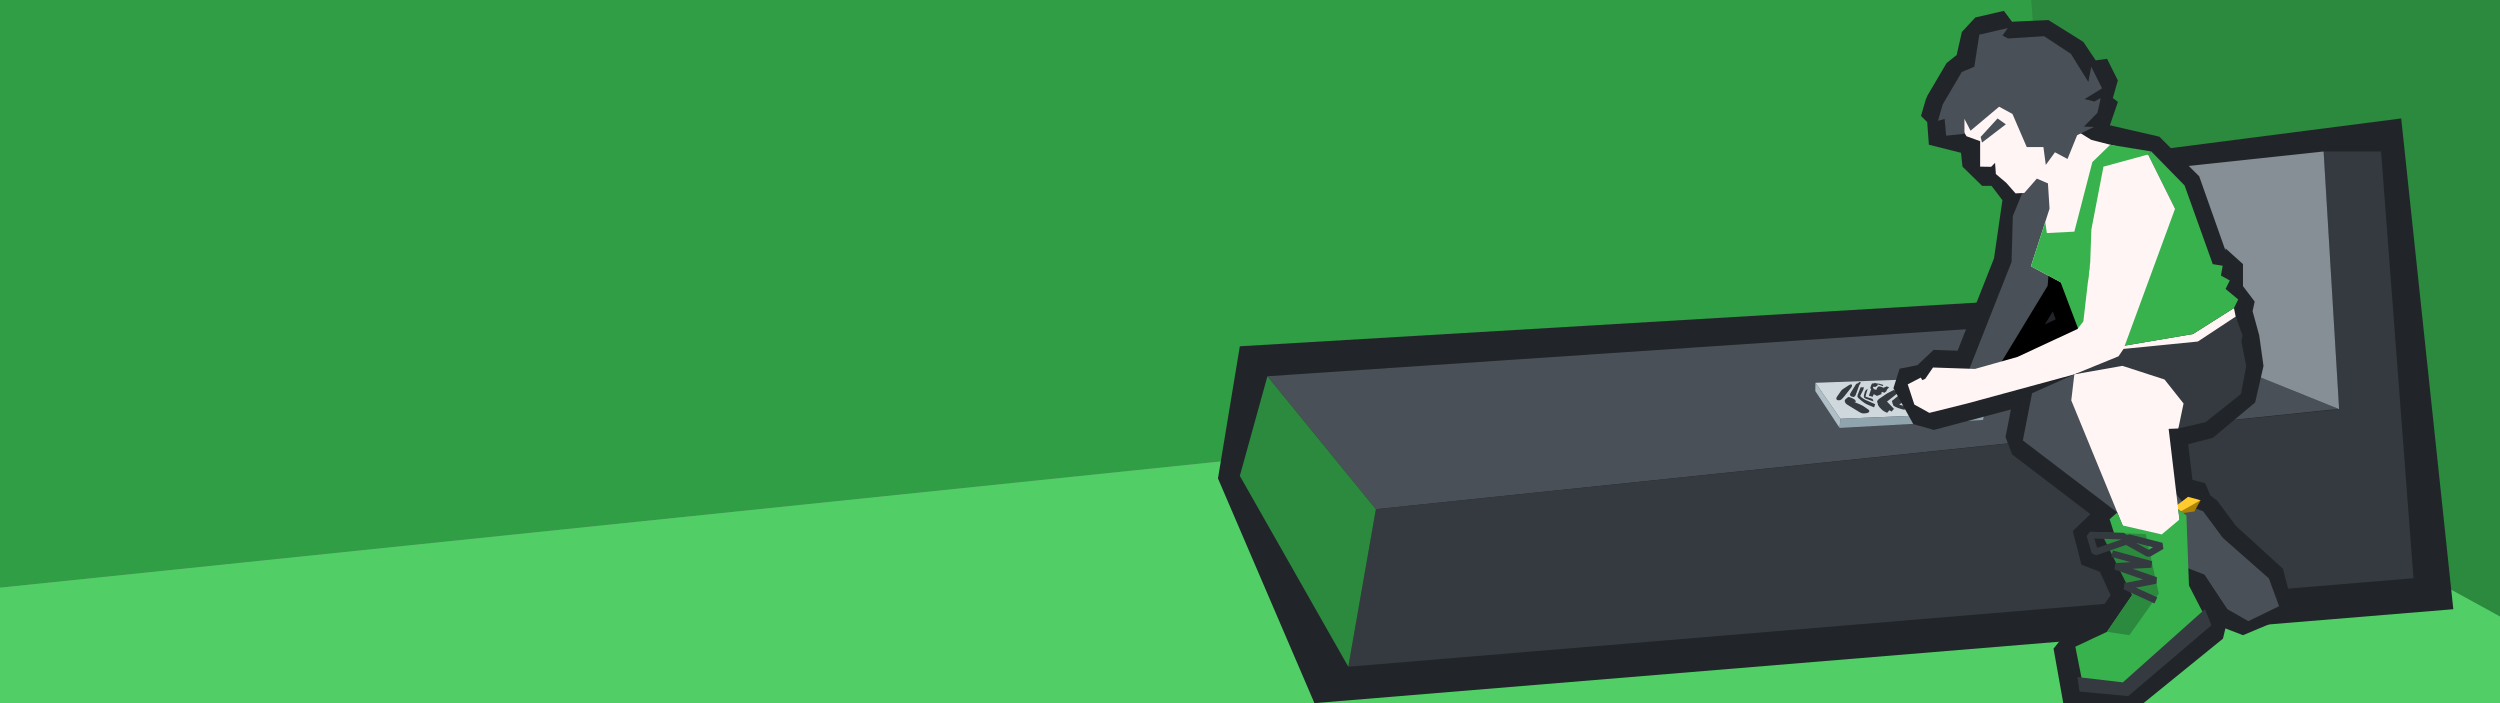 <?xml version="1.0" encoding="UTF-8" standalone="no"?>
<svg version="1.1" id="svg3820" width="1920" height="540" viewBox="0 0 1920 540" sodipodi:docname="self-portrait-wider.svg" inkscape:version="1.4.1 (93de688d07, 2025-03-30)" inkscape:export-filename="/home/elm/Documents/Self-Portrait/export/self-portrait.png" inkscape:export-xdpi="192" inkscape:export-ydpi="192" xmlns:inkscape="http://www.inkscape.org/namespaces/inkscape" xmlns:sodipodi="http://sodipodi.sourceforge.net/DTD/sodipodi-0.dtd" xmlns="http://www.w3.org/2000/svg" xmlns:svg="http://www.w3.org/2000/svg" xmlns:rdf="http://www.w3.org/1999/02/22-rdf-syntax-ns#" xmlns:cc="http://creativecommons.org/ns#" xmlns:dc="http://purl.org/dc/elements/1.1/">
    <rect x="0" y="0" width="1920" height="540" fill="#808080" stroke="none"/>
    <sodipodi:namedview pagecolor="#ffffff" bordercolor="#666666" borderopacity="1" objecttolerance="10" gridtolerance="10" guidetolerance="10" inkscape:pageopacity="0" inkscape:pageshadow="2" inkscape:window-width="1849" inkscape:window-height="1024" id="namedview3822" showgrid="false" units="px" inkscape:snap-others="true" inkscape:snap-global="true" inkscape:zoom="0.67493617" inkscape:cx="1891.3196" inkscape:cy="92.781858" inkscape:window-x="71" inkscape:window-y="30" inkscape:window-maximized="1" inkscape:current-layer="layer15" inkscape:snap-bbox="true" inkscape:snap-grids="false" inkscape:bbox-paths="true" inkscape:bbox-nodes="true" inkscape:object-paths="true" inkscape:snap-intersection-paths="true" showguides="false" inkscape:guide-bbox="true" inkscape:snap-bbox-edge-midpoints="true" inkscape:snap-bbox-midpoints="true" inkscape:snap-smooth-nodes="true" inkscape:snap-midpoints="true" inkscape:snap-object-midpoints="true" inkscape:snap-center="true" inkscape:snap-page="true" inkscape:snap-nodes="true" inkscape:snap-to-guides="true" inkscape:showpageshadow="0" inkscape:pagecheckerboard="0" inkscape:deskcolor="#d1d1d1">
        <inkscape:grid spacingy="24" spacingx="24" units="in" id="grid3830" type="xygrid" originx="0" originy="0" />
        <sodipodi:guide id="guide1071" position="408.0,0" orientation="1056.0,0" inkscape:locked="false" />
        <sodipodi:guide id="guide1073" position="0,352.0" orientation="0,816.0" inkscape:locked="false" />
        <sodipodi:guide id="guide1075" position="0,704.0" orientation="0,816.0" inkscape:locked="false" />
        <sodipodi:guide position="0,1056" orientation="0,816" id="guide1181" inkscape:locked="false" />
        <sodipodi:guide position="816,1056" orientation="1056,0" id="guide1183" inkscape:locked="false" />
        <sodipodi:guide position="816,0" orientation="0,-816" id="guide1185" inkscape:locked="false" />
        <sodipodi:guide position="0,0" orientation="-1056,0" id="guide1187" inkscape:locked="false" />
        <sodipodi:guide position="-423.744,161.741" orientation="161.741,0" id="guide926" inkscape:locked="false" />
        <sodipodi:guide position="-423.744,0" orientation="0,1920" id="guide928" inkscape:locked="false" />
        <sodipodi:guide position="1496.256,0" orientation="-327.472,-0.508" id="guide930" inkscape:locked="false" />
        <sodipodi:guide position="1920,168.066" orientation="168.066,0" inkscape:locked="false" id="guide1008" />
        <sodipodi:guide position="1920,0" orientation="0,-960" inkscape:locked="false" id="guide1010" />
        <sodipodi:guide position="960,0" orientation="-141.803,0" inkscape:locked="false" id="guide1012" />
        <sodipodi:guide position="1920,287.199" orientation="86.968,0" inkscape:locked="false" id="guide1088" />
        <sodipodi:guide position="1920,200.23" orientation="200.23,0" inkscape:locked="false" id="guide1090" />
        <sodipodi:guide position="1920,0" orientation="0,-2287.442" inkscape:locked="false" id="guide1092" />
        <sodipodi:guide position="-367.442,0" orientation="-50.682,0" inkscape:locked="false" id="guide1094" />
        <sodipodi:guide position="-367.442,50.682" orientation="-236.516,2287.442" inkscape:locked="false" id="guide1096" />
    </sodipodi:namedview>
    <defs id="defs3824">
        <inkscape:path-effect effect="powerstroke" message="" id="path-effect45" is_visible="true" lpeversion="1.3" scale_width="1" interpolator_type="CubicBezierJohan" interpolator_beta="0.2" start_linecap_type="zerowidth" end_linecap_type="zerowidth" offset_points="0,0.89" linejoin_type="extrp_arc" miter_limit="4" not_jump="false" sort_points="true" />
        <inkscape:path-effect effect="powerstroke" message="" id="path-effect43" is_visible="true" lpeversion="1.3" scale_width="1" interpolator_type="CubicBezierJohan" interpolator_beta="0.2" start_linecap_type="zerowidth" end_linecap_type="zerowidth" offset_points="0,0.89" linejoin_type="extrp_arc" miter_limit="4" not_jump="false" sort_points="true" />
        <inkscape:path-effect effect="powerstroke" message="" id="path-effect41" is_visible="true" lpeversion="1.3" scale_width="1" interpolator_type="CubicBezierJohan" interpolator_beta="0.2" start_linecap_type="zerowidth" end_linecap_type="zerowidth" offset_points="8.40197570706689e-16,0.89" linejoin_type="extrp_arc" miter_limit="4" not_jump="false" sort_points="true" />
        <inkscape:path-effect effect="powerstroke" message="" id="path-effect39" is_visible="true" lpeversion="1.3" scale_width="1" interpolator_type="CubicBezierJohan" interpolator_beta="0.2" start_linecap_type="zerowidth" end_linecap_type="zerowidth" offset_points="0,0.89" linejoin_type="extrp_arc" miter_limit="4" not_jump="false" sort_points="true" />
        <inkscape:path-effect effect="powerstroke" message="" id="path-effect37" is_visible="true" lpeversion="1.3" scale_width="1" interpolator_type="CubicBezierJohan" interpolator_beta="0.2" start_linecap_type="zerowidth" end_linecap_type="zerowidth" offset_points="0,0.89" linejoin_type="extrp_arc" miter_limit="4" not_jump="false" sort_points="true" />
        <inkscape:path-effect effect="powerstroke" message="" id="path-effect36" is_visible="true" lpeversion="1.3" scale_width="1" interpolator_type="CubicBezierJohan" interpolator_beta="0.2" start_linecap_type="zerowidth" end_linecap_type="zerowidth" offset_points="0.01,0.89" linejoin_type="extrp_arc" miter_limit="4" not_jump="false" sort_points="true" />
        <inkscape:path-effect effect="powerstroke" message="" id="path-effect35" is_visible="true" lpeversion="1.3" scale_width="1" interpolator_type="CubicBezierJohan" interpolator_beta="0.2" start_linecap_type="zerowidth" end_linecap_type="zerowidth" offset_points="0.026,2.462" linejoin_type="extrp_arc" miter_limit="4" not_jump="false" sort_points="true" />
        <inkscape:path-effect effect="powerstroke" message="" id="path-effect34" is_visible="true" lpeversion="1.3" scale_width="1" interpolator_type="CubicBezierJohan" interpolator_beta="0.2" start_linecap_type="zerowidth" end_linecap_type="zerowidth" offset_points="0.001,2.923" linejoin_type="extrp_arc" miter_limit="4" not_jump="false" sort_points="true" />
        <inkscape:path-effect effect="powerstroke" message="" id="path-effect33" is_visible="true" lpeversion="1.3" scale_width="1" interpolator_type="CubicBezierJohan" interpolator_beta="0.2" start_linecap_type="zerowidth" end_linecap_type="zerowidth" offset_points="0,4.444" linejoin_type="extrp_arc" miter_limit="4" not_jump="false" sort_points="true" />
        <inkscape:path-effect effect="powerstroke" message="" id="path-effect32" is_visible="true" lpeversion="1.3" scale_width="1" interpolator_type="CubicBezierJohan" interpolator_beta="0.2" start_linecap_type="zerowidth" end_linecap_type="zerowidth" offset_points="0,4.444" linejoin_type="extrp_arc" miter_limit="4" not_jump="false" sort_points="true" />
        <inkscape:path-effect effect="powerstroke" message="" id="path-effect30" is_visible="true" lpeversion="1.3" scale_width="1" interpolator_type="CubicBezierJohan" interpolator_beta="0.2" start_linecap_type="zerowidth" end_linecap_type="zerowidth" offset_points="0,4.444" linejoin_type="extrp_arc" miter_limit="4" not_jump="false" sort_points="true" />
        <inkscape:path-effect effect="powerstroke" message="" id="path-effect28" is_visible="true" lpeversion="1.3" scale_width="1" interpolator_type="CubicBezierJohan" interpolator_beta="0.2" start_linecap_type="zerowidth" end_linecap_type="zerowidth" offset_points="0,4.444" linejoin_type="extrp_arc" miter_limit="4" not_jump="false" sort_points="true" />
        <inkscape:path-effect effect="powerstroke" message="" id="path-effect26" is_visible="true" lpeversion="1.3" scale_width="1" interpolator_type="CubicBezierJohan" interpolator_beta="0.2" start_linecap_type="zerowidth" end_linecap_type="zerowidth" offset_points="0,4.444" linejoin_type="extrp_arc" miter_limit="4" not_jump="false" sort_points="true" />
        <inkscape:path-effect effect="powerstroke" message="" id="path-effect23" is_visible="true" lpeversion="1.3" scale_width="1" interpolator_type="CubicBezierJohan" interpolator_beta="0.2" start_linecap_type="zerowidth" end_linecap_type="zerowidth" offset_points="0,4.444" linejoin_type="extrp_arc" miter_limit="4" not_jump="false" sort_points="true" />
        <inkscape:path-effect effect="powerstroke" message="" id="path-effect20" is_visible="true" lpeversion="1.3" scale_width="1" interpolator_type="CubicBezierJohan" interpolator_beta="0.2" start_linecap_type="zerowidth" end_linecap_type="zerowidth" offset_points="0,4.444" linejoin_type="extrp_arc" miter_limit="4" not_jump="false" sort_points="true" />
        <inkscape:path-effect effect="powerstroke" message="" id="path-effect18" is_visible="true" lpeversion="1.3" scale_width="1" interpolator_type="CubicBezierJohan" interpolator_beta="0.2" start_linecap_type="zerowidth" end_linecap_type="zerowidth" offset_points="0,4.444" linejoin_type="extrp_arc" miter_limit="4" not_jump="false" sort_points="true" />
        <clipPath id="clipPath3842" clipPathUnits="userSpaceOnUse">
            <rect style="stroke-width:3.775" y="0" x="0" height="1056" width="816" id="rect3844" />
        </clipPath>
        <clipPath id="clipPath3842-3" clipPathUnits="userSpaceOnUse">
            <rect style="stroke-width:3.775" y="0" x="0" height="1056" width="816" id="rect3844-5" />
        </clipPath>
        <clipPath id="clipPath3842-3-9" clipPathUnits="userSpaceOnUse">
            <rect style="stroke-width:3.775" y="0" x="0" height="1056" width="816" id="rect3844-5-1" />
        </clipPath>
        <clipPath id="clipPath3842-3-9-2" clipPathUnits="userSpaceOnUse">
            <rect style="stroke-width:3.775" y="0" x="0" height="1056" width="816" id="rect3844-5-1-7" />
        </clipPath>
        <clipPath id="clipPath3842-3-9-2-3" clipPathUnits="userSpaceOnUse">
            <rect style="stroke-width:3.775" y="0" x="0" height="1056" width="816" id="rect3844-5-1-7-6" />
        </clipPath>
        <inkscape:path-effect effect="fill_between_many" method="bsplinespiro" autoreverse="false" close="false" join="false" linkedpaths="#path18,0,1" id="path-effect19" />
        <inkscape:path-effect effect="fill_between_many" method="bsplinespiro" autoreverse="false" close="false" join="false" linkedpaths="#path20,0,1" id="path-effect21" />
        <inkscape:path-effect effect="fill_between_many" method="bsplinespiro" autoreverse="false" close="false" join="false" linkedpaths="#path23,0,1" id="path-effect24" />
        <inkscape:path-effect effect="fill_between_many" method="bsplinespiro" autoreverse="false" close="false" join="false" linkedpaths="#path26,0,1" id="path-effect27" />
        <inkscape:path-effect effect="fill_between_many" method="bsplinespiro" autoreverse="false" close="false" join="false" linkedpaths="#path28,0,1" id="path-effect29" />
        <inkscape:path-effect effect="fill_between_many" method="bsplinespiro" autoreverse="false" close="false" join="false" linkedpaths="#path30,0,1" id="path-effect31" />
        <inkscape:path-effect effect="fill_between_many" method="bsplinespiro" autoreverse="false" close="false" join="false" linkedpaths="#path37,0,1" id="path-effect38" />
        <inkscape:path-effect effect="fill_between_many" method="bsplinespiro" autoreverse="false" close="false" join="false" linkedpaths="#path39,0,1" id="path-effect40" />
        <inkscape:path-effect effect="fill_between_many" method="bsplinespiro" autoreverse="false" close="false" join="false" linkedpaths="#path40,0,1" id="path-effect42" />
        <inkscape:path-effect effect="fill_between_many" method="bsplinespiro" autoreverse="false" close="false" join="false" linkedpaths="#path42,0,1" id="path-effect44" />
        <inkscape:path-effect effect="fill_between_many" method="bsplinespiro" autoreverse="false" close="false" join="false" linkedpaths="#path44,0,1" id="path-effect46" />
    </defs>
    <g style="display:inline" inkscape:label="bottom" id="layer8" inkscape:groupmode="layer" transform="translate(0,-516)" sodipodi:insensitive="true" />
    <g style="display:inline" inkscape:label="bg" id="layer13" inkscape:groupmode="layer" transform="translate(0,-516)">
        <g style="display:inline;opacity:1" inkscape:label="walls" id="layer16" inkscape:groupmode="layer">
            <path inkscape:connector-curvature="0" id="path1056" d="M 0,967.325 V 516 H 1920 V 768.801 Z" style="fill:#2f9e44;stroke:none;stroke-width:0.596px;stroke-linecap:butt;stroke-linejoin:miter;stroke-opacity:1" sodipodi:nodetypes="ccccc" />
        </g>
        <g inkscape:label="floor" id="layer17" inkscape:groupmode="layer" style="display:inline">
            <path sodipodi:nodetypes="cccccc" inkscape:connector-curvature="0" id="path1022" d="M 1920,768.801 V 855.77 1056 H 0 V 967.325 Z" style="display:inline;fill:#51cf66;stroke:none;stroke-width:0.596px;stroke-linecap:butt;stroke-linejoin:miter;stroke-opacity:1" />
        </g>
        <g inkscape:label="surface" id="layer15" inkscape:groupmode="layer" style="display:inline">
            <path style="font-variation-settings:normal;opacity:1;vector-effect:none;fill:#2b8a3e;fill-opacity:1;stroke-width:1;stroke-linecap:butt;stroke-linejoin:miter;stroke-miterlimit:4;stroke-dasharray:1, 5.997;stroke-dashoffset:0;stroke-opacity:1;-inkscape-stroke:none;paint-order:fill markers stroke" d="M 1920,473.46 1581.535,287.798 1559.983,0 H 1920 Z" id="path18" transform="translate(0,516)" />
            <path style="font-variation-settings:normal;opacity:1;vector-effect:none;fill:#212529;fill-opacity:1;stroke-width:1;stroke-linecap:butt;stroke-linejoin:miter;stroke-miterlimit:4;stroke-dasharray:1, 5.997;stroke-dashoffset:0;stroke-opacity:1;-inkscape-stroke:none;paint-order:fill markers stroke" d="M 935.397,883.442 952.189,781.94 1631.992,741.662 1649.994,631.969 1844.125,606.965 1884.148,983.875 1009.478,1056 Z" id="path22" sodipodi:nodetypes="cccccccc" />
            <path id="path880" style="fill:#495057;stroke:none;stroke-width:0.596px;stroke-linecap:butt;stroke-linejoin:miter;stroke-opacity:1" d="M 1624.922,761.057 1617.641,761.572 1617.67,761.584 973.386,804.959 1056.68,907.047 1788.934,830.721 1796.436,830.232 Z" sodipodi:nodetypes="cccccccc" />
            <path id="path14" style="font-variation-settings:normal;opacity:1;vector-effect:none;fill:#343a40;fill-opacity:1;stroke-width:1;stroke-linecap:butt;stroke-linejoin:miter;stroke-miterlimit:4;stroke-dasharray:1, 5.997;stroke-dashoffset:0;stroke-opacity:1;-inkscape-stroke:none;paint-order:fill markers stroke" d="M 1784.531,632.334 1796.436,830.232 1056.68,907.047 1035.488,1028.039 1853.541,960.066 1828.65,632.334 Z" sodipodi:nodetypes="ccccccc" />
            <path style="font-variation-settings:normal;opacity:1;vector-effect:none;fill:#2b8a3e;fill-opacity:1;stroke-width:1;stroke-linecap:butt;stroke-linejoin:miter;stroke-miterlimit:4;stroke-dasharray:1, 5.997;stroke-dashoffset:0;stroke-opacity:1;-inkscape-stroke:none;paint-order:fill markers stroke" d="M 973.386,804.959 952.189,881.467 1035.489,1028.039 1056.68,907.047 Z" id="path19" sodipodi:nodetypes="ccccc" />
            <path style="font-variation-settings:normal;opacity:1;vector-effect:none;fill:#868e96;fill-opacity:1;stroke-width:1;stroke-linecap:butt;stroke-linejoin:miter;stroke-miterlimit:4;stroke-dasharray:1, 5.997;stroke-dashoffset:0;stroke-opacity:1;-inkscape-stroke:none;paint-order:fill markers stroke" d="M 1784.531,632.334 1622.778,649.651 1644.911,749.108 1724.313,801.144 1796.436,830.232 Z" id="path21" />
        </g>
        <g inkscape:groupmode="layer" id="layer18" inkscape:label="paper">
            <path style="fill:#cfd8dc;stroke:none;stroke-width:0.596px;stroke-linecap:butt;stroke-linejoin:miter;stroke-opacity:1" d="M 1524.199,832.96 1413.425,837.613 1394.234,809.997 1501.226,806.09 Z" id="path1190" inkscape:connector-curvature="0" sodipodi:nodetypes="ccccc" />
            <path style="fill:#b0bec5;stroke:none;stroke-width:0.596px;stroke-linecap:butt;stroke-linejoin:miter;stroke-opacity:1" d="M 1413.425,837.613 1412.801,844.634 1394.163,816.323 1394.235,809.997 Z" id="path1192" inkscape:connector-curvature="0" sodipodi:nodetypes="ccccc" />
            <path style="fill:#90a4ae;stroke:none;stroke-width:0.596px;stroke-linecap:butt;stroke-linejoin:miter;stroke-opacity:1" d="M 1524.199,832.96 1522.945,838.507 1412.801,844.634 1413.425,837.613 Z" id="path1194" inkscape:connector-curvature="0" sodipodi:nodetypes="ccccc" />
            <path style="opacity:1;fill:#343a40;fill-rule:nonzero;stroke:none;stroke-width:0.596" d="M 1428.123,809.379 C 1428.183,809.366 1428.247,809.371 1428.305,809.395 1428.573,809.55 1428.88,809.63 1429.162,809.758 1428.679,810.582 1428.197,811.406 1427.714,812.229 1427.607,812.289 1427.547,812.467 1427.651,812.556 L 1425.072,819.627 C 1424.678,820.055 1424.283,820.484 1423.888,820.912 1423.226,820.789 1422.563,820.666 1421.901,820.542 1421.447,820.246 1420.953,819.892 1420.809,819.338 1420.809,819.33 1420.809,819.327 1420.809,819.321 1420.734,819.269 1420.68,819.225 1420.688,819.211 1420.72,819.165 1420.751,819.12 1420.784,819.076 1420.772,818.699 1420.931,818.325 1421.133,818.011 1422.2,816.261 1423.287,814.523 1424.361,812.777 1424.718,812.2 1425.075,811.622 1425.432,811.045 1425.66,810.735 1426.035,810.513 1426.429,810.543 1427.048,810.354 1427.428,809.787 1427.957,809.454 1428.006,809.418 1428.063,809.39 1428.125,809.378 Z M 1441.296,810.052 1441.346,810.111 C 1441.358,810.225 1441.19,810.025 1441.296,810.052 Z M 1439.932,810.082 C 1440.36,810.214 1440.789,810.345 1441.217,810.477 L 1443.186,810.687 C 1444.251,811.004 1445.317,811.32 1446.382,811.637 1446.236,811.925 1446.089,812.214 1445.943,812.502 1444.781,812.09 1443.619,811.678 1442.457,811.266 1442.32,811.332 1442.136,811.291 1442.05,811.162 1441.974,811.216 1442.11,811.326 1442.02,811.371 1441.914,811.807 1441.805,812.243 1441.697,812.679 L 1440.748,812.508 C 1440.674,812.764 1440.602,813.021 1440.528,813.277 1439.914,813.164 1439.3,813.051 1438.685,812.937 1438.597,813.235 1438.509,813.532 1438.42,813.83 1438.611,814.022 1438.803,814.214 1438.994,814.406 1438.973,814.534 1438.954,814.663 1438.936,814.792 1439.634,815.002 1440.333,815.212 1441.032,815.421 1441.125,815.388 1441.005,815.244 1441.107,815.219 1441.309,814.745 1441.511,814.272 1441.713,813.798 1442.113,813.431 1442.513,813.063 1442.913,812.695 1443.553,812.835 1444.194,812.975 1444.835,813.114 1445.406,813.358 1445.976,813.602 1446.547,813.846 1446.547,813.766 1446.652,813.688 1446.721,813.753 L 1448.581,812.904 C 1448.702,812.861 1448.84,812.841 1448.934,812.744 L 1450.619,813.313 1450.525,813.356 C 1450.6,813.338 1450.722,813.364 1450.759,813.267 1450.798,813.282 1450.86,813.384 1450.913,813.322 1450.409,813.854 1449.906,814.386 1449.403,814.918 1449.13,815.479 1448.857,816.04 1448.584,816.601 1448.11,816.947 1447.636,817.293 1447.162,817.639 L 1445.411,817.005 C 1445.144,817.005 1444.956,817.319 1445.054,817.558 L 1444.909,818.708 C 1443.782,819.158 1442.655,819.609 1441.528,820.06 1440.955,819.742 1440.382,819.424 1439.809,819.107 1439.543,818.986 1439.276,818.864 1439.01,818.743 1438.747,819.4 1438.485,820.057 1438.222,820.715 1437.253,820.453 1436.284,820.192 1435.315,819.931 1435.885,818.259 1436.456,816.587 1437.026,814.915 1436.792,814.604 1436.559,814.293 1436.325,813.982 1436.542,813.365 1436.758,812.749 1436.975,812.132 1437.22,811.565 1437.466,810.997 1437.711,810.43 1437.956,810.48 1438.201,810.531 1438.445,810.581 1438.413,810.724 1438.694,810.698 1438.642,810.564 1439.073,810.404 1439.503,810.243 1439.934,810.082 Z M 1421.775,811.177 C 1422.301,811.456 1422.474,812.155 1422.276,812.69 1422.058,813.301 1421.608,813.788 1421.222,814.297 1419.617,816.337 1418.013,818.378 1416.409,820.417 1415.737,821.153 1415.066,821.889 1414.395,822.624 1413.813,822.945 1413.24,823.383 1412.545,823.382 1411.961,823.413 1411.302,823.453 1410.807,823.086 1410.361,822.738 1410.182,822.102 1410.367,821.569 1410.56,821.004 1410.944,820.531 1411.266,820.036 1412.169,818.726 1413.072,817.416 1413.975,816.107 1414.422,815.572 1414.945,815.099 1415.53,814.717 1416.923,813.758 1418.353,812.856 1419.773,811.939 1420.285,811.645 1420.814,811.37 1421.385,811.207 1421.513,811.186 1421.645,811.156 1421.775,811.177 Z M 1428.955,813.42 1428.975,813.446 C 1428.963,813.536 1429.131,813.537 1429.134,813.454 1429.209,813.433 1429.302,813.513 1429.357,813.428 1429.455,813.544 1429.618,813.382 1429.723,813.478 L 1431.54,813.503 1430.947,815.437 C 1430.157,816.994 1429.367,818.55 1428.577,820.107 1429.044,820.574 1429.51,821.041 1429.977,821.508 1430.777,822.001 1431.577,822.494 1432.377,822.987 1434.955,824.136 1437.534,825.286 1440.112,826.436 1439.854,827.234 1439.596,828.031 1439.338,828.828 1438.773,828.628 1438.207,828.399 1437.644,828.18 1436.333,827.641 1435.009,827.131 1433.729,826.52 1433.072,826.223 1432.465,825.83 1431.853,825.45 1431.138,824.935 1430.425,824.418 1429.733,823.873 1428.866,823.144 1427.985,822.429 1427.179,821.632 1426.751,821.226 1426.445,820.638 1426.524,820.035 1426.615,819.377 1426.898,818.768 1427.123,818.149 1427.719,816.568 1428.337,814.995 1428.955,813.423 Z M 1434.362,814.65 1434.38,814.684 C 1433.969,816.031 1433.558,817.379 1433.148,818.727 1432.998,819.368 1432.849,820.01 1432.7,820.651 1434.487,821.215 1436.275,821.778 1438.062,822.342 L 1438.879,824.307 1432.743,822.118 C 1432.196,821.832 1431.6,821.442 1431.466,820.794 1431.319,820.178 1431.551,819.562 1431.669,818.962 1431.829,818.304 1432.006,817.65 1432.177,816.994 1432.418,816.459 1432.652,815.889 1433.108,815.496 1433.517,815.202 1433.937,814.922 1434.361,814.65 Z M 1454.597,815.407 1454.609,815.465 C 1454.906,815.686 1455.203,815.907 1455.501,816.128 1455.739,815.956 1455.977,815.785 1456.215,815.613 1456.923,816.065 1457.63,816.516 1458.338,816.968 1458.513,816.981 1458.472,817.287 1458.305,817.272 1455.28,819.651 1452.255,822.029 1449.231,824.408 1451.007,826.267 1452.783,828.127 1454.559,829.986 L 1452.725,832.089 C 1452.174,831.744 1451.622,831.399 1451.071,831.054 1450.482,831.722 1449.893,832.391 1449.304,833.059 L 1447.344,832.086 C 1446.788,831.73 1446.233,831.373 1445.677,831.017 L 1443.561,828.866 C 1443.187,828.327 1442.813,827.788 1442.44,827.25 1442.147,826.206 1441.855,825.162 1441.562,824.118 1441.981,823.576 1442.393,823.028 1442.85,822.518 1444.987,821.068 1447.123,819.617 1449.26,818.167 1451.033,817.236 1452.805,816.301 1454.598,815.408 Z M 1447.598,815.82 C 1447.598,815.812 1447.586,815.812 1447.568,815.828 L 1447.542,815.871 C 1447.563,815.889 1447.606,815.837 1447.598,815.824 Z M 1446.819,815.893 C 1446.807,815.885 1446.807,815.893 1446.793,815.911 L 1446.781,815.963 C 1446.811,815.971 1446.833,815.9 1446.82,815.892 Z M 1460.442,818.029 C 1460.469,818.021 1460.497,818.029 1460.519,818.043 L 1464.783,822.039 1465.134,822.403 C 1464.001,823.208 1462.867,824.013 1461.734,824.818 1460.664,825.433 1459.594,826.047 1458.525,826.662 1460.253,827.18 1461.981,827.698 1463.709,828.215 1463.412,828.955 1463.114,829.695 1462.817,830.435 1462.768,830.536 1462.719,830.638 1462.67,830.739 L 1460.635,830.278 1457.855,829.387 C 1457.249,829.128 1456.644,828.87 1456.039,828.611 1455.442,828.296 1454.845,827.982 1454.248,827.667 1453.991,827.048 1453.734,826.429 1453.476,825.809 1453.325,825.183 1453.172,824.556 1453.021,823.929 1454.72,822.531 1456.419,821.133 1458.119,819.735 L 1460.367,818.061 C 1460.388,818.045 1460.413,818.032 1460.442,818.028 Z M 1443.202,818.567 C 1443.181,818.567 1443.154,818.575 1443.153,818.578 L 1443.216,818.598 C 1443.239,818.576 1443.228,818.568 1443.202,818.567 Z M 1438.497,818.575 C 1438.485,818.575 1438.483,818.583 1438.475,818.596 H 1438.573 C 1438.547,818.604 1438.517,818.569 1438.496,818.574 Z M 1419.891,820.878 C 1419.999,820.886 1420.109,820.906 1420.217,820.958 L 1420.322,820.987 1420.377,821.001 C 1420.98,821.21 1421.585,821.421 1422.166,821.688 1422.758,821.949 1423.338,822.235 1423.912,822.531 1424.416,822.828 1424.829,823.268 1425.101,823.784 1425.242,824.025 1425.336,824.289 1425.389,824.562 1424.927,824.575 1424.467,824.63 1424.008,824.676 1425.547,825.339 1427.087,826.002 1428.627,826.665 1429.338,827.013 1430.049,827.361 1430.761,827.709 1432.132,828.649 1433.503,829.589 1434.874,830.529 1435.346,830.884 1435.81,831.497 1435.553,832.111 1435.295,832.717 1434.659,833.049 1434.045,833.183 1433.239,833.381 1432.409,833.461 1431.581,833.497 1430.974,833.505 1430.352,833.508 1429.77,833.315 1429.015,833.061 1428.336,832.636 1427.648,832.242 1425.669,831.054 1423.704,829.842 1421.734,828.638 1420.784,828.048 1419.827,827.469 1418.881,826.872 1418.404,826.545 1417.917,826.219 1417.527,825.787 1417.191,825.36 1416.96,824.856 1416.83,824.33 1416.61,823.711 1416.899,823.023 1417.37,822.602 1417.903,822.146 1418.452,821.708 1418.99,821.259 1419.241,821.049 1419.563,820.868 1419.89,820.878 Z" id="path1225" inkscape:connector-curvature="0" sodipodi:nodetypes="ccccccccccccccccccccccccccccccccccccccccccccccccccccccccccccccccccccccccccccccccccccccccccccccccccccccccccccccccccccccccccccccccccccccccccscccsccccccccccccccccccccccccccccccccccccccccccccccccccccccccccc" />
        </g>
    </g>
    <g inkscape:groupmode="layer" id="layer20" inkscape:label="new 1">
        <path style="baseline-shift:baseline;display:inline;overflow:visible;opacity:1;vector-effect:none;stroke-linejoin:bevel;paint-order:fill markers stroke;enable-background:accumulate;stop-color:#000000;stop-opacity:1;fill:#212529" d="M 1538.986,8.326 1517.037,13.432 1506.713,24.561 1502.707,42.263 1494.963,48.443 1480.33,73.32 1478.998,76.408 1475.324,89.041 1480.096,93.797 1481.371,111.153 1506.04,117.341 1507.189,127.979 1522.301,142.766 H 1529.523 L 1537.854,153.738 1531.402,198.406 1503.42,269.326 1485.012,268.699 1472.597,280.418 1458.906,283.145 1454.139,298.179 1469.423,325.755 1485.24,330.188 1544.379,314.467 1540.236,335.652 1545.32,349.031 1605.406,394.838 1591.902,407.808 1598.516,433.639 1612.756,439.205 1620.951,457.145 1609.047,474.543 1588.096,484.387 1577.128,498.142 1584.584,540 1638.198,546.513 1707.221,490.49 1709.125,482.615 1722.615,487.836 1762.201,471.231 1753.305,436.771 1717.129,403.832 1702.918,384.607 1697.631,380.621 1693.586,371.102 1683.795,368.524 1680.498,341.205 1699.635,336.125 1731.974,309.073 1738.371,281.076 1735.083,257.553 1729.984,238.958 1731.604,231.617 1722.615,219.75 V 202.846 L 1709.16,190.699 V 192.437 L 1688.979,135.405 1658.352,104.942 1620.403,96.228 1626.564,78.271 1622.66,75.316 1626.514,61.779 1618.215,45.162 1609.504,46.359 1599.981,32.157 1573.16,15.38 1545.203,16.691 Z" id="path32" sodipodi:nodetypes="ccccccccccccccccccccccccccccccccccccccccccccccccccccccccccccccccccccc" />
        <path style="font-variation-settings:normal;opacity:1;vector-effect:none;fill:none;fill-opacity:1;stroke:#000000;stroke-width:27.107;stroke-linecap:butt;stroke-linejoin:bevel;stroke-miterlimit:4;stroke-dasharray:none;stroke-dashoffset:0;stroke-opacity:1;-inkscape-stroke:none;paint-order:fill markers stroke" d="M 1537.392,277.514 1571.554,221.211 1573.244,211.748 1582.527,216.744 1595.897,252.146 1549.408,274.119 Z" id="path33" />
    </g>
    <g inkscape:groupmode="layer" id="layer6" inkscape:label="new">
        <path style="fill:#495057;fill-opacity:1;stroke-width:1;stroke-dasharray:1, 5.997;-inkscape-stroke:none;paint-order:fill markers stroke" d="M 1558.544,134.821 1545.837,165.969 1544.886,201.159 1510.937,287.203 1530.448,288.959 1572.592,219.499 1579.811,133.651 Z" id="path2" sodipodi:nodetypes="cccccccc" />
        <path style="font-variation-settings:normal;opacity:1;vector-effect:none;fill:#fff5f5;fill-opacity:1;stroke-width:1;stroke-linecap:butt;stroke-linejoin:miter;stroke-miterlimit:4;stroke-dasharray:1, 5.997;stroke-dashoffset:0;stroke-opacity:1;-inkscape-stroke:none;paint-order:fill markers stroke;stop-color:#000000;stop-opacity:1" d="M 1612.887,280.15 1614.325,268.405 1684.221,256.515 1715.683,236.564 1718.314,249.707 1688.943,270.878 1632.678,272.809 Z" id="path7" sodipodi:nodetypes="cccccccc" />
        <path style="fill:#37b24d;fill-opacity:1;stroke-width:1;stroke-dasharray:1, 5.997;-inkscape-stroke:none;paint-order:fill markers stroke" d="M 1715.683,236.564 1718.951,229.999 1709.227,221.902 1712.486,215.402 1705.667,211.643 1707.039,204.086 1699.408,202.876 1677.757,142.431 1652.219,116.334 1649.703,118.647 1652.219,123.706 1670.439,160.341 1582.527,216.744 1600.883,265.351 1628.818,265.94 1684.221,256.515 Z" id="path8" sodipodi:nodetypes="ccccccccccccccccc" />
        <path id="path1" style="font-variation-settings:normal;opacity:1;vector-effect:none;fill:#fff5f5;fill-opacity:1;stroke-width:1;stroke-linecap:butt;stroke-linejoin:miter;stroke-miterlimit:4;stroke-dasharray:1, 5.997;stroke-dashoffset:0;stroke-opacity:1;-inkscape-stroke:none;paint-order:fill markers stroke;stop-color:#000000;stop-opacity:1" d="M 1568.982,38.711 1527.15,43.184 1498.189,84.98 1510.277,104.637 1520.742,108.422 V 127.979 L 1529.197,128.115 1532.207,125.059 1532.828,133.652 1540.789,140.383 1547.943,148.512 1554.667,148.174 1564.301,137.174 1572.82,140.832 1574.045,160.264 1559.754,204.488 1582.527,216.744 1602.623,214.998 1605.303,200.99 1600.031,246.84 1595.477,252.686 1549.408,274.119 1516.768,283.342 1484.551,282.244 1478.588,290.916 1476.324,291.941 1475.177,289.985 1465.135,295.182 1470.209,310.701 1481.758,317.09 1510.723,309.885 1623.16,279.318 1630.891,267.961 1670.439,160.342 1649.703,118.646 1606.09,107.398 1588.592,96.58 1590.021,65.916 Z" sodipodi:nodetypes="ccccccccccccccccccccccccccccccccccccccc" />
        <path style="font-variation-settings:normal;opacity:1;vector-effect:none;fill:#37b24d;fill-opacity:1;stroke-width:1;stroke-linecap:butt;stroke-linejoin:miter;stroke-miterlimit:4;stroke-dasharray:1, 5.997;stroke-dashoffset:0;stroke-opacity:1;-inkscape-stroke:none;paint-order:fill markers stroke;stop-color:#000000;stop-opacity:1" d="M 1582.527,216.744 1559.754,204.488 1570.751,170.456 1571.978,178.987 1593.096,177.9 1606.935,124.48 1620.649,111.153 1652.219,116.334 1649.703,118.647 1615.455,127.993 1606.172,176.298 1605.303,200.99 1603.539,216.334 Z" id="path9" sodipodi:nodetypes="cccccccccccccc" />
        <path style="fill:#495057;fill-opacity:1;stroke-width:1;stroke-dasharray:1, 5.997;-inkscape-stroke:none;paint-order:fill markers stroke" d="M 1593.096,287.491 1560.632,301.973 1553.537,338.253 1680.059,434.706 1692.019,415.004 1680.727,391.764 1633.489,331.002 1672.985,329.026 1662.347,291.447 1623.161,279.319 Z" id="path6" sodipodi:nodetypes="ccccccccccc" />
        <path style="font-variation-settings:normal;opacity:1;vector-effect:none;fill:#495057;fill-opacity:1;stroke:none;stroke-width:1;stroke-linecap:butt;stroke-linejoin:miter;stroke-miterlimit:4;stroke-dasharray:1, 5.997;stroke-dashoffset:0;stroke-opacity:1;-inkscape-stroke:none;paint-order:fill markers stroke" d="M 1679.122,435.895 1693.045,441.309 1710.633,467.875 1726.729,477.046 1750.338,465.534 1742.468,444.202 1707.088,413.049 1692.019,392.664 1677.085,387.08 1668.513,376.054 1641.466,345.931 1636.626,390.134 1629.457,396.13 1626.327,393.744 1628.208,401.313 1636.467,401.474 Z" id="path17" sodipodi:nodetypes="ccccccccccccccccc" />
        <path id="path3" style="fill:#495057;fill-opacity:1;stroke-width:1;stroke-dasharray:1, 5.997;-inkscape-stroke:none;paint-order:fill markers stroke" d="M 1542.057,21.527 1520.107,26.633 1516.303,51.217 1506.645,55.314 1492.012,80.191 1488.339,92.824 1493.479,91.312 1494.645,104.189 1508.693,102.727 V 91.312 L 1513.375,100.385 1535.326,81.947 1545.568,87.508 1556.544,112.959 H 1569.357 L 1571.16,126.658 1578.209,116.947 1587.843,122.075 1595.232,103.85 1608.168,97.49 1600.436,97.248 1610.834,86.629 1613.332,75.342 1608.472,77.95 1600.977,76.113 1614.389,67.834 1606.09,51.217 1603.835,62.96 1590.492,41.381 1569.861,27.803 1542.057,29.559 1537.937,27.197 Z" sodipodi:nodetypes="ccccccccccccccccccccccccccccccccc" />
        <path style="font-variation-settings:normal;vector-effect:none;fill:#ad8305;fill-opacity:1;stroke-width:0.893;stroke-linecap:butt;stroke-linejoin:miter;stroke-miterlimit:4;stroke-dasharray:0.893, 5.36;stroke-dashoffset:0;stroke-opacity:1;-inkscape-stroke:none;paint-order:fill markers stroke" d="M 1676.697,393.983 1685.289,392.816 1690.022,384.178 1674.983,387.136 1674.097,391.991 Z" id="path12-2" sodipodi:nodetypes="cccccc" />
        <path style="font-variation-settings:normal;opacity:1;vector-effect:none;fill:#ffcb2f;fill-opacity:1;stroke-width:0.893;stroke-linecap:butt;stroke-linejoin:miter;stroke-miterlimit:4;stroke-dasharray:0.893, 5.36;stroke-dashoffset:0;stroke-opacity:1;-inkscape-stroke:none;paint-order:fill markers stroke" d="M 1674.975,392.664 1690.022,384.178 1680.429,381.563 1670.399,389.158 Z" id="path12" sodipodi:nodetypes="ccccc" />
        <path style="fill:#fff5f5;fill-opacity:1;stroke-width:1;stroke-dasharray:1, 5.997;-inkscape-stroke:none;paint-order:fill markers stroke" d="M 1593.096,287.491 1590.739,307.504 1642.535,433.602 1677.925,433.529 1665.517,329.356 1672.985,329.026 1688.29,297.349 1649.367,272.236 Z" id="path5" />
        <path style="font-variation-settings:normal;opacity:1;vector-effect:none;fill:#343a40;fill-opacity:1;stroke-width:1;stroke-linecap:butt;stroke-linejoin:miter;stroke-miterlimit:4;stroke-dasharray:1, 5.997;stroke-dashoffset:0;stroke-opacity:1;-inkscape-stroke:none;paint-order:fill markers stroke;stop-color:#000000;stop-opacity:1" d="M 1721.086,302.538 1693.892,324.222 1672.985,329.026 1676.976,309.884 1662.347,291.447 1630.042,280.973 1593.096,287.491 1627.025,273.64 1630.89,267.962 1687.967,262.293 1716.999,243.135 1722.257,257.57 1721.368,262.189 1725.056,281.136 Z" id="path4" sodipodi:nodetypes="ccccccccccccccc" />
        <path style="font-variation-settings:normal;opacity:1;vector-effect:none;fill:#37b24d;fill-opacity:1;stroke-width:1;stroke-linecap:butt;stroke-linejoin:miter;stroke-miterlimit:4;stroke-dasharray:1, 5.997;stroke-dashoffset:0;stroke-opacity:1;-inkscape-stroke:none;paint-order:fill markers stroke" d="M 1620.185,398.773 1626.088,393.562 1630.189,403.546 1660.187,410.435 1673.813,399.007 1672.865,391.047 1679.163,395.872 1681.133,449.683 1695.962,478.509 1635.125,532.359 1600.298,529.14 1593.859,496.654 1618.15,485.24 1637.466,457.01 1625.502,415.275 Z" id="path10" sodipodi:nodetypes="cccccccccccccccc" />
        <path style="font-variation-settings:normal;opacity:1;vector-effect:none;fill:#2b8a3e;fill-opacity:1;stroke-width:1;stroke-linecap:butt;stroke-linejoin:miter;stroke-miterlimit:4;stroke-dasharray:1, 5.997;stroke-dashoffset:0;stroke-opacity:1;-inkscape-stroke:none;paint-order:fill markers stroke" d="M 1637.466,457.01 1613.468,408.854 1647.958,410.234 1657.924,455.974 1635.34,487.836 1618.15,485.24 Z" id="path11" />
        <path style="font-variation-settings:normal;opacity:1;vector-effect:none;fill:#343a40;fill-opacity:1;stroke-width:1;stroke-linecap:butt;stroke-linejoin:miter;stroke-miterlimit:4;stroke-dasharray:1, 5.997;stroke-dashoffset:0;stroke-opacity:1;-inkscape-stroke:none;paint-order:fill markers stroke" d="M 1595.42,519.97 1630.345,524.067 1693.365,467.875 1698.438,480.167 1634.442,534.603 1597.078,531.091 Z" id="path13" />
        <path style="baseline-shift:baseline;display:inline;overflow:visible;opacity:1;vector-effect:none;fill:#343a40;stroke-linejoin:bevel;paint-order:fill markers stroke;enable-background:accumulate;stop-color:#000000;stop-opacity:1" d="M 1605.031,408.35 1602.496,411.643 1606.445,424.818 1609.736,426.5 1632.748,418.514 1648.893,427.49 1651.43,427.461 1661.488,421.574 1660.832,416.887 1635.607,410.406 1633.344,410.963 1633.221,410.697 1630.98,409.207 Z M 1608.42,413.582 1629.229,414.271 1629.246,414.311 1610.582,420.791 Z M 1640.432,416.93 1653.537,420.297 1650.104,422.307 Z M 1622.762,422.744 1621.408,427.68 1636.332,431.773 1624.611,432.412 1623.908,437.383 1645.883,445.047 1631.553,447.803 1630.975,452.645 1654.646,463.439 1656.771,458.783 1640.393,451.314 1656.191,448.275 1656.551,443.346 1637.826,436.816 1652.336,436.025 1652.873,431.004 Z" id="path15" />
        <path style="font-variation-settings:normal;opacity:1;vector-effect:none;fill:#495057;fill-opacity:1;stroke:none;stroke-width:1;stroke-linecap:butt;stroke-linejoin:miter;stroke-miterlimit:4;stroke-dasharray:1, 5.997;stroke-dashoffset:0;stroke-opacity:1;-inkscape-stroke:none;paint-order:fill markers stroke;stop-color:#000000;stop-opacity:1" d="M 1521.148,105.138 1534.131,90.965 1540.487,95.482 1522.181,109.479 Z" id="path16" sodipodi:nodetypes="ccccc" />
    </g>
    <g inkscape:groupmode="layer" id="layer21" inkscape:label="new 2" />
</svg>
